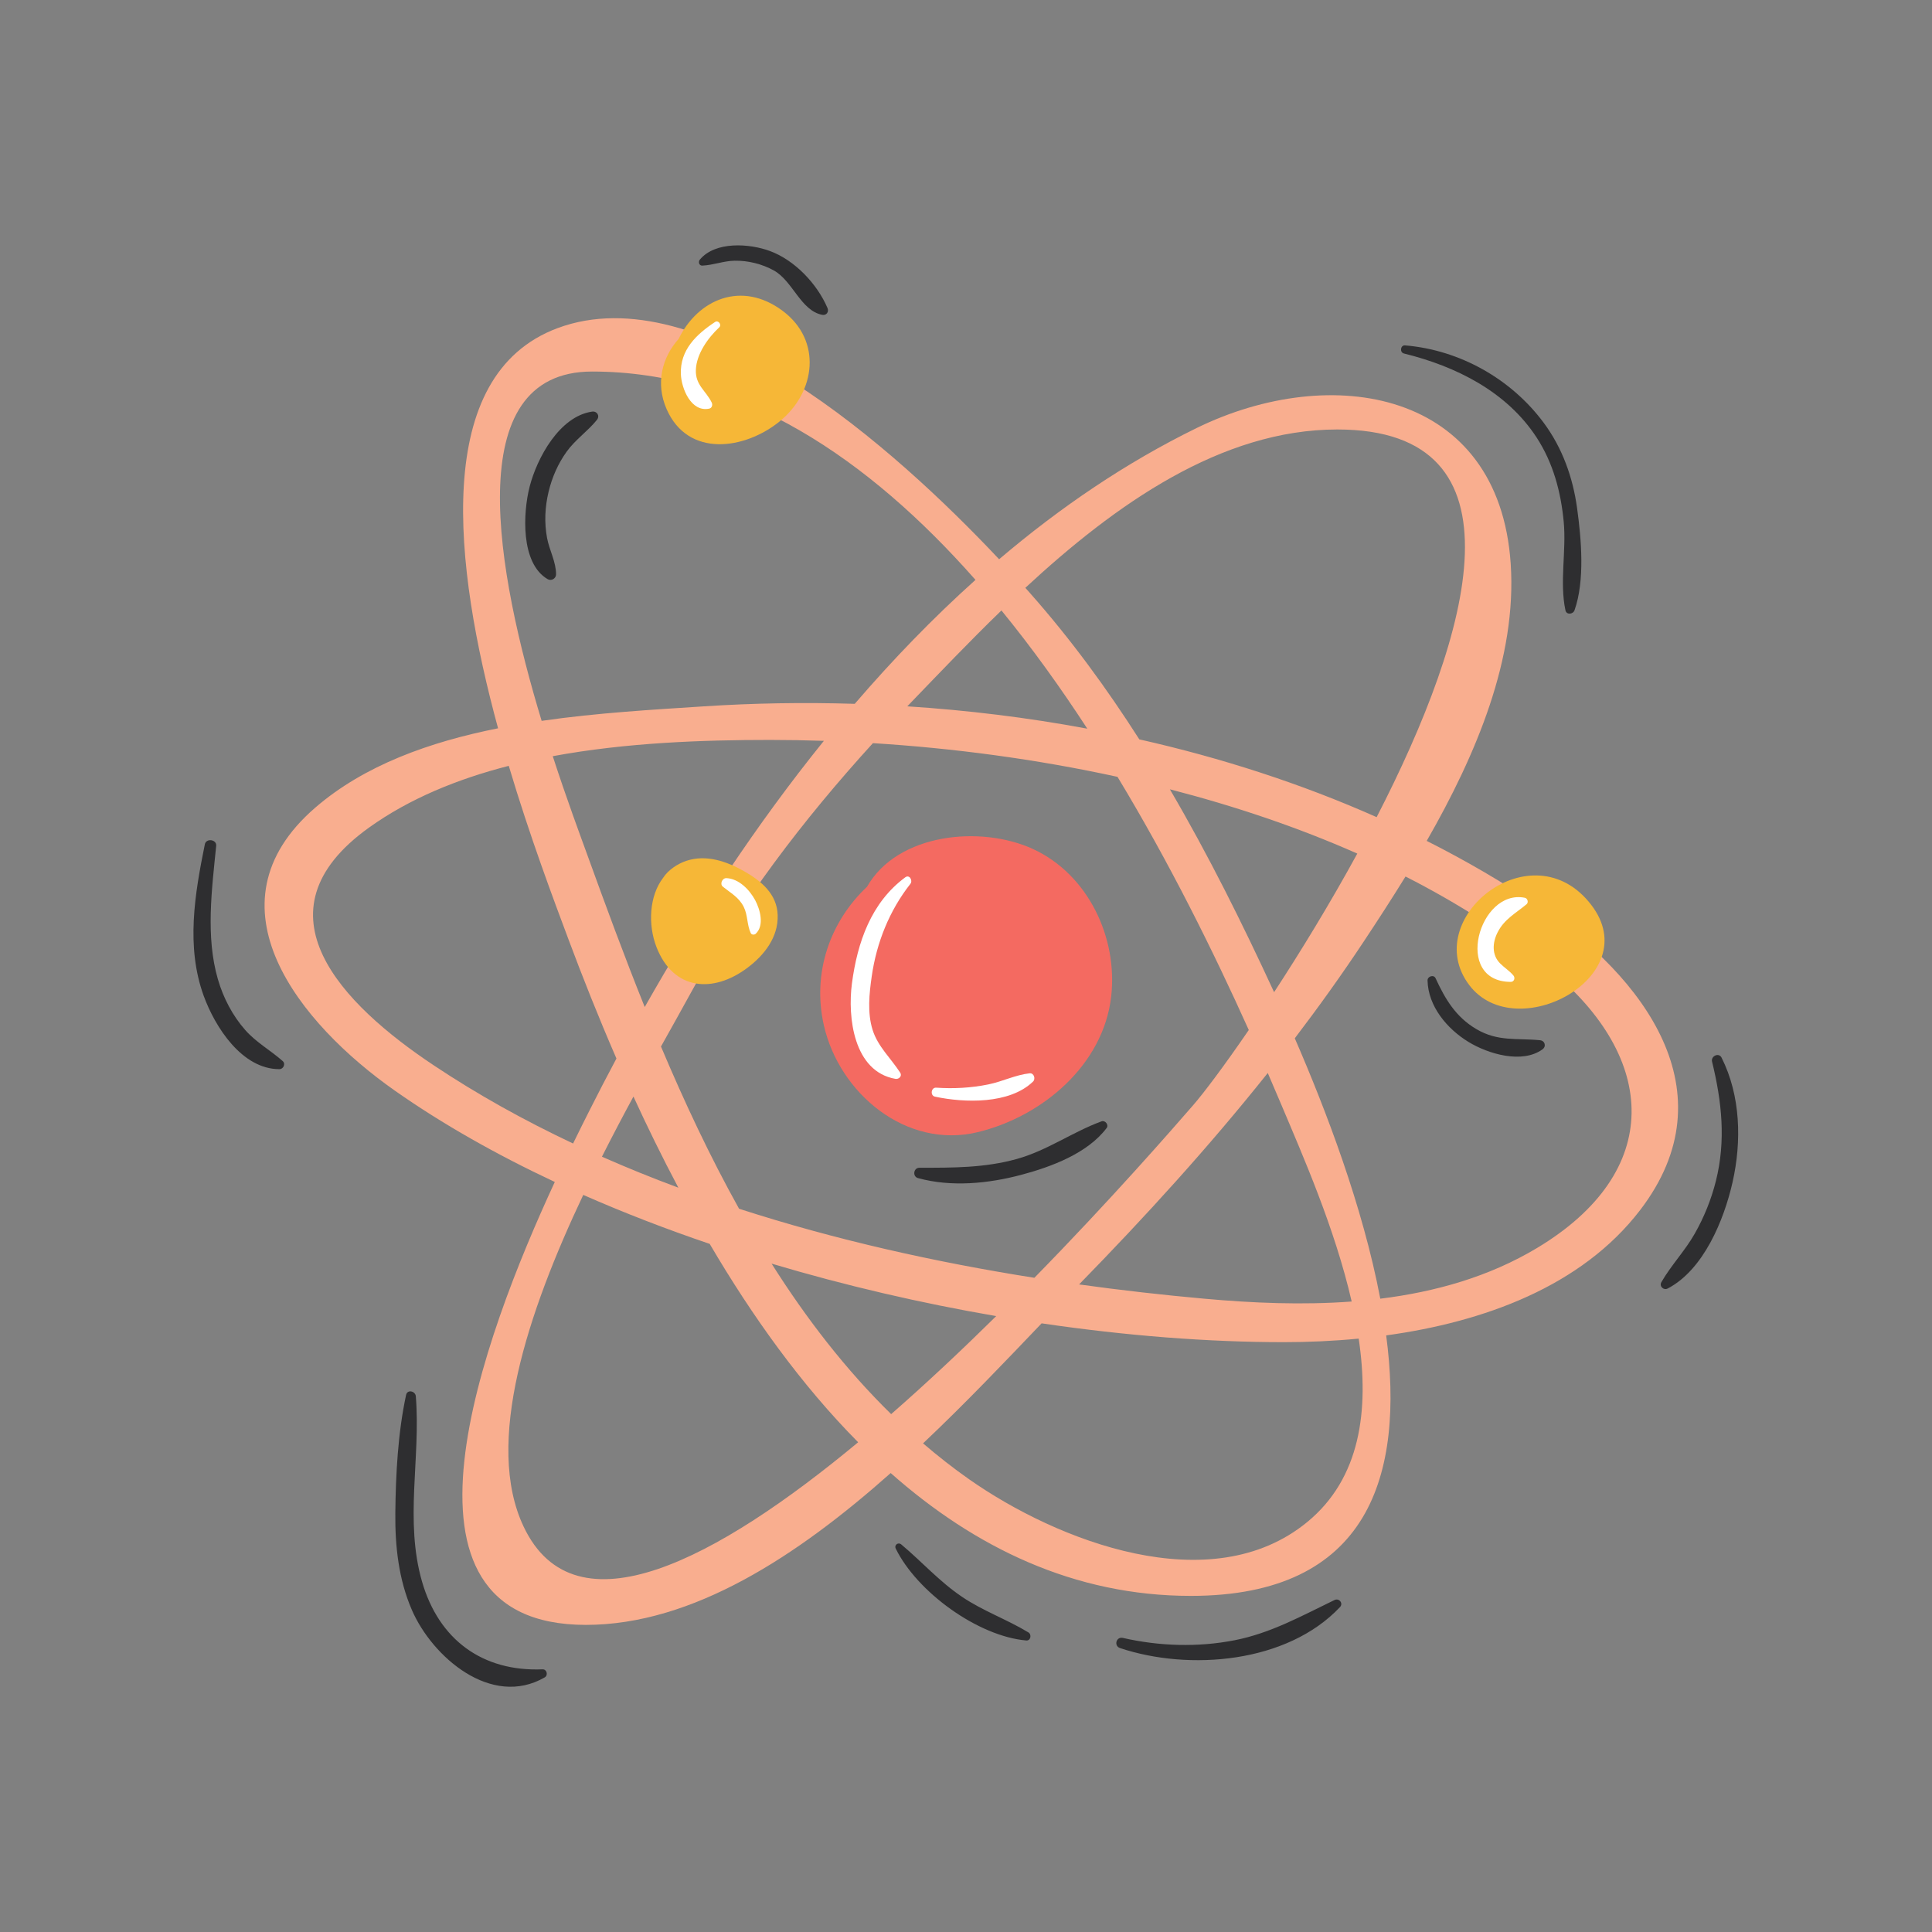 <svg xmlns="http://www.w3.org/2000/svg" xmlns:xlink="http://www.w3.org/1999/xlink" width="1024" zoomAndPan="magnify" viewBox="0 0 768 768" height="1024" preserveAspectRatio="xMidYMid meet" version="1.0"><rect x="0" y="0" width="768" height="768" fill="#808080" stroke="none"/><defs><clipPath id="id1"><path d="M 76.898 97.535 L 690.949 97.535 L 690.949 670.512 L 76.898 670.512 Z M 76.898 97.535 " clip-rule="nonzero"/></clipPath></defs><path fill="#f9ae8f" d="M 610.996 496.098 C 591.953 507.523 570.637 513.539 548.684 516.254 C 541.711 479.484 527.051 441.176 514.699 412.734 C 524.211 400.25 533.355 387.492 542.023 374.402 C 547.465 366.191 553.129 357.496 558.715 348.426 C 579.438 358.984 598.809 371.266 616.133 385.469 C 658.996 420.617 661.496 465.785 610.996 496.098 Z M 519.652 605.035 C 481.324 636.504 420.168 612.508 385.316 588.09 C 378.926 583.613 372.82 578.805 366.93 573.758 C 383.957 557.668 399.809 540.973 414.062 526.047 C 447.652 531 480.375 533.531 510.414 533.531 C 519.961 533.531 529.957 533.098 540.105 532.121 C 544.312 560.555 540.836 587.648 519.652 605.035 Z M 208.164 606.891 C 192.402 573.688 209.777 521.645 231.855 474.992 C 248.02 482.113 264.855 488.605 282.117 494.465 C 298.988 523.211 318.562 550.559 341.129 573.324 C 285.172 619.793 228.695 650.16 208.164 606.891 Z M 172.27 423.387 C 136.312 399.398 99.688 362.668 146.68 328.984 C 162.801 317.43 181.938 309.648 202.242 304.434 C 210.754 332.965 220.258 358.098 225.961 373.363 C 231.562 388.355 237.906 404.355 245.043 420.773 C 241.332 427.727 237.734 434.668 234.254 441.582 C 232.508 445.051 230.301 449.449 227.809 454.562 C 208.41 445.41 189.785 435.078 172.27 423.387 Z M 235.379 147.691 C 294.523 147.691 345.426 182.492 387.77 230.508 C 370.832 245.703 354.84 262.273 339.777 279.785 C 319.547 279.16 299.461 279.496 279.742 280.789 C 259.969 282.082 237.578 283.328 215.309 286.551 C 197.633 228.156 182.176 147.691 235.379 147.691 Z M 506.473 394.406 C 493.852 367.055 480.332 339.855 465.043 313.758 C 490.707 320.379 515.84 328.812 539.547 339.312 C 528.621 359.316 516.988 378.305 506.473 394.406 Z M 398.09 242.664 C 410.227 257.508 421.602 273.363 432.215 289.66 C 408.516 285.238 384.547 282.32 360.668 280.777 C 361.23 280.199 361.781 279.609 362.344 279.027 C 373.301 267.668 385.254 255.094 398.09 242.664 Z M 256.289 400.312 C 248.074 379.887 240.594 359.512 233.477 339.859 C 230.719 332.25 225.395 318.004 219.723 300.598 C 248.91 295.184 279.391 294.129 306.121 294.129 C 313.141 294.129 320.285 294.258 327.508 294.496 C 300.562 327.844 276.832 364.02 256.289 400.312 Z M 269.66 472.125 C 259.375 468.312 249.242 464.203 239.281 459.809 C 243.465 451.516 247.691 443.496 251.805 435.898 C 257.32 447.926 263.27 460.074 269.66 472.125 Z M 293.785 480.488 C 282.199 459.691 271.996 437.93 262.75 416.012 C 267.16 408.102 271.176 400.973 274.5 394.875 C 294.273 358.594 319.266 325.891 346.996 295.414 C 378.695 297.387 411.691 301.711 444.227 308.809 C 464.941 343.051 482.359 378.246 496.41 409.445 C 486.559 423.824 478.52 434.477 474.293 439.34 C 466.008 448.859 441.887 476.59 411.18 507.945 C 371.828 501.738 332.051 492.879 293.785 480.488 Z M 306.719 502.312 C 336.082 511.082 366.258 518.059 396.016 523.168 C 382.734 536.27 368.605 549.59 354.25 562.137 C 336.172 544.438 320.516 524.145 306.719 502.312 Z M 509.375 439.203 C 517.855 459.316 530.656 488.293 537.309 517.375 C 517.707 518.832 497.828 517.977 478.816 516.262 C 462.434 514.785 445.762 512.914 428.957 510.582 C 455.168 483.758 480.551 455.91 503.957 426.527 C 505.832 430.859 507.648 435.098 509.375 439.203 Z M 531.629 170.723 C 608.125 170.723 585.043 251.418 547.238 324.828 C 517.148 311.457 485.387 301.23 452.895 293.91 C 439.871 273.516 425.574 253.988 409.512 235.836 C 408.887 235.125 408.242 234.398 407.586 233.668 C 443.379 200.508 485.441 170.723 531.629 170.723 Z M 611.859 360.41 C 597.582 350.77 582.617 342.078 567.141 334.266 C 586.773 300.043 603.055 261.605 600.527 224.066 C 595.879 155.059 529.379 143.879 475.652 170.16 C 447.629 183.871 421.473 201.652 397.164 222.309 C 355.668 178.195 278.535 109.297 221.691 130.418 C 171.465 149.078 180.375 224.809 197.988 289.508 C 170.797 294.926 144.863 304.164 125.312 321.062 C 80.422 359.863 119.34 407.113 156.895 433.5 C 175.977 446.906 197.469 459.035 220.539 469.848 C 192.258 530.934 148.805 645.914 232.863 645.918 C 275.414 645.918 317.109 618.406 354.062 585.559 C 387.488 615.121 426.98 634.391 473.383 634.391 C 544.391 634.391 558.297 586.211 551.031 530.84 C 589.566 525.551 628.664 511.516 652.016 480.98 C 688.059 433.859 653.227 388.336 611.859 360.41 " fill-opacity="1" fill-rule="nonzero"/><path fill="#f46a61" d="M 441.715 396.117 C 438.605 423.324 414.375 443.82 388.688 450.043 C 360.266 456.922 333.648 434.664 327.504 407.609 C 322.77 386.758 329.906 366.391 344.66 352.492 C 356.828 331.141 390.051 327.969 410.727 337.543 C 432.547 347.648 444.387 372.711 441.715 396.117 " fill-opacity="1" fill-rule="nonzero"/><g clip-path="url(#id1)"><path fill="#2e2e30" d="M 612.184 413.508 C 602.852 412.594 595.461 414.168 586.797 409.039 C 578.707 404.242 574.488 397.18 570.664 388.867 C 569.938 387.289 567.43 388.113 567.469 389.734 C 567.707 400.09 575.277 409.02 583.781 414.203 C 591.523 418.93 605.055 423.02 613.164 417.125 C 614.762 415.969 614.156 413.699 612.184 413.508 Z M 437.898 445.742 C 426.305 449.992 416.355 457.316 404.238 460.699 C 391.371 464.289 378.688 464.199 365.48 464.199 C 363.125 464.199 362.629 467.684 364.922 468.312 C 378.168 471.953 392.84 470.504 405.973 467.012 C 417.855 463.848 432.305 458.516 439.922 448.375 C 440.848 447.145 439.305 445.227 437.898 445.742 Z M 306.027 99.77 C 297.891 96.77 284.344 95.828 278.191 103.215 C 277.477 104.074 277.875 105.641 279.172 105.586 C 283.52 105.398 287.602 103.719 291.996 103.637 C 297.367 103.543 302.902 104.914 307.605 107.512 C 315.172 111.703 318.309 123.508 326.867 125.156 C 328.547 125.477 329.586 123.941 328.945 122.449 C 324.824 112.832 315.938 103.414 306.027 99.77 Z M 235.359 163.625 C 222.406 165.504 213.488 182.023 210.551 193.406 C 207.883 203.754 206.863 223.91 217.703 230.227 C 219.156 231.07 221.043 229.988 221.043 228.305 C 221.039 223.324 218.387 218.762 217.469 213.875 C 216.324 207.785 216.621 201.488 218.07 195.48 C 219.445 189.754 221.82 184.305 225.27 179.52 C 228.734 174.715 233.621 171.449 237.277 166.918 C 238.562 165.324 237.344 163.336 235.359 163.625 Z M 684.348 420.426 C 683.27 418.273 680.027 419.801 680.57 422.02 C 684.441 437.855 686.121 453.344 682.113 469.375 C 680.273 476.762 677.422 483.832 673.66 490.445 C 669.793 497.25 664.301 502.938 660.422 509.684 C 659.473 511.332 661.336 513.039 662.938 512.203 C 677.258 504.73 685.348 484.859 688.711 469.973 C 692.387 453.727 691.945 435.523 684.348 420.426 Z M 613.711 168.145 C 600.738 150.594 580.242 139.098 558.527 137.297 C 556.672 137.145 556.316 140.086 558.09 140.52 C 578.699 145.59 598.887 155.617 610.809 173.883 C 617.414 184.004 620.512 195.625 621.617 207.574 C 622.668 219.004 619.914 231.488 622.285 242.602 C 622.699 244.535 625.32 244.211 625.891 242.602 C 630.078 230.785 628.602 214.168 626.906 201.914 C 625.223 189.723 621.059 178.078 613.711 168.145 Z M 530.488 636.035 C 517.449 642.328 505.215 649.188 490.816 652.016 C 476.18 654.883 460.855 654.406 446.344 651.094 C 443.703 650.488 442.672 654.281 445.23 655.133 C 472.789 664.324 511.656 661.129 532.66 638.852 C 534.098 637.324 532.297 635.16 530.488 636.035 Z M 408.824 648.918 C 400.246 643.719 390.766 640.406 382.395 634.746 C 373.41 628.676 366.48 620.824 358.258 613.93 C 357.051 612.918 355.367 614.16 356.082 615.613 C 364.523 632.816 388.73 650.441 407.953 652.117 C 409.727 652.27 410.184 649.746 408.824 648.918 Z M 215.672 663.586 C 191.844 664.562 174.48 651.871 167.777 628.754 C 160.754 604.5 167.281 579.645 165.293 555.035 C 165.125 552.957 161.926 552.195 161.426 554.508 C 158.176 569.629 157.305 586.074 157.148 601.516 C 157.02 614.668 158.457 627.836 163.73 639.996 C 171.812 658.652 195.324 679.051 216.539 666.785 C 217.973 665.957 217.398 663.52 215.672 663.586 Z M 112.402 421.816 C 113.641 422.922 112.629 425.004 111.086 425.008 C 96.172 425.039 85.457 408.211 80.961 395.828 C 73.867 376.254 77.414 355.41 81.43 335.617 C 81.941 333.09 86.191 333.664 85.938 336.227 C 84.219 353.535 81.676 372.312 86.625 389.301 C 88.762 396.652 92.422 403.715 97.504 409.469 C 101.844 414.391 107.551 417.512 112.402 421.816 " fill-opacity="1" fill-rule="nonzero"/></g><path fill="#f6b737" d="M 295.832 346.352 C 288.848 342.391 280.723 339.547 272.781 342.211 C 269.469 343.32 265.629 345.773 263.602 348.949 C 258.098 356.086 257.477 367.555 260.984 376.535 C 267.688 393.695 283.449 395 297.176 384.672 C 303.836 379.664 309.387 372.574 309.141 363.836 C 308.906 355.402 302.625 350.211 295.832 346.352 Z M 632.609 359.789 C 609.168 329.051 564.062 365.152 584.043 391.574 C 602.5 415.98 654.309 388.234 632.609 359.789 Z M 309.938 167.5 C 296.137 178.727 273.492 182.109 264.977 162.609 C 260.477 152.305 263.215 142.074 269.754 134.738 C 277.473 118.879 294.902 111.43 311.137 123.586 C 326.801 135.312 324.355 155.77 309.938 167.5 " fill-opacity="1" fill-rule="nonzero"/><path fill="#ffffff" d="M 288.77 349.074 C 287.141 348.996 286.008 351.379 287.359 352.477 C 290.5 355.023 293.719 356.672 295.633 360.477 C 297.297 363.793 296.902 367.652 298.422 370.895 C 298.789 371.672 299.891 371.684 300.441 371.156 C 303.93 367.82 302.152 361.5 300.18 357.816 C 297.953 353.676 293.727 349.301 288.77 349.074 Z M 606.832 359.449 C 607.699 358.727 607.242 357.094 606.152 356.879 C 587.887 353.211 577.547 390.273 600.555 390.312 C 601.926 390.312 602.41 388.719 601.605 387.77 C 600.012 385.883 598 384.668 596.281 382.938 C 592.961 379.586 593.262 374.711 595.285 370.695 C 597.969 365.34 602.484 363.098 606.832 359.449 Z M 284.246 127.992 C 276.84 132.883 270.301 139.07 270.656 148.699 C 270.871 154.48 274.758 163.969 281.934 162.434 C 283.043 162.199 283.352 160.918 282.918 160.023 C 280.617 155.281 276.41 153.133 276.613 147.066 C 276.836 140.73 281.43 134.301 285.898 130.133 C 287.016 129.09 285.547 127.133 284.246 127.992 Z M 409.301 426.656 C 403.676 427.27 398.484 429.93 392.91 431.066 C 386.066 432.469 379.109 432.84 372.152 432.367 C 370.117 432.23 369.668 435.508 371.668 435.938 C 383.422 438.445 401.324 438.988 410.66 429.93 C 411.762 428.859 411.004 426.469 409.301 426.656 Z M 361.887 351.359 C 353.539 361.961 348.457 374.711 346.539 388.023 C 345.539 394.98 344.727 402.617 346.887 409.438 C 348.973 416.051 354.188 420.73 357.855 426.422 C 358.715 427.746 357.301 429.098 355.977 428.867 C 339.316 425.988 336.887 404.379 338.656 390.938 C 340.797 374.691 346.27 358.75 359.867 348.742 C 361.535 347.516 362.938 350.023 361.887 351.359 " fill-opacity="1" fill-rule="nonzero"/></svg>